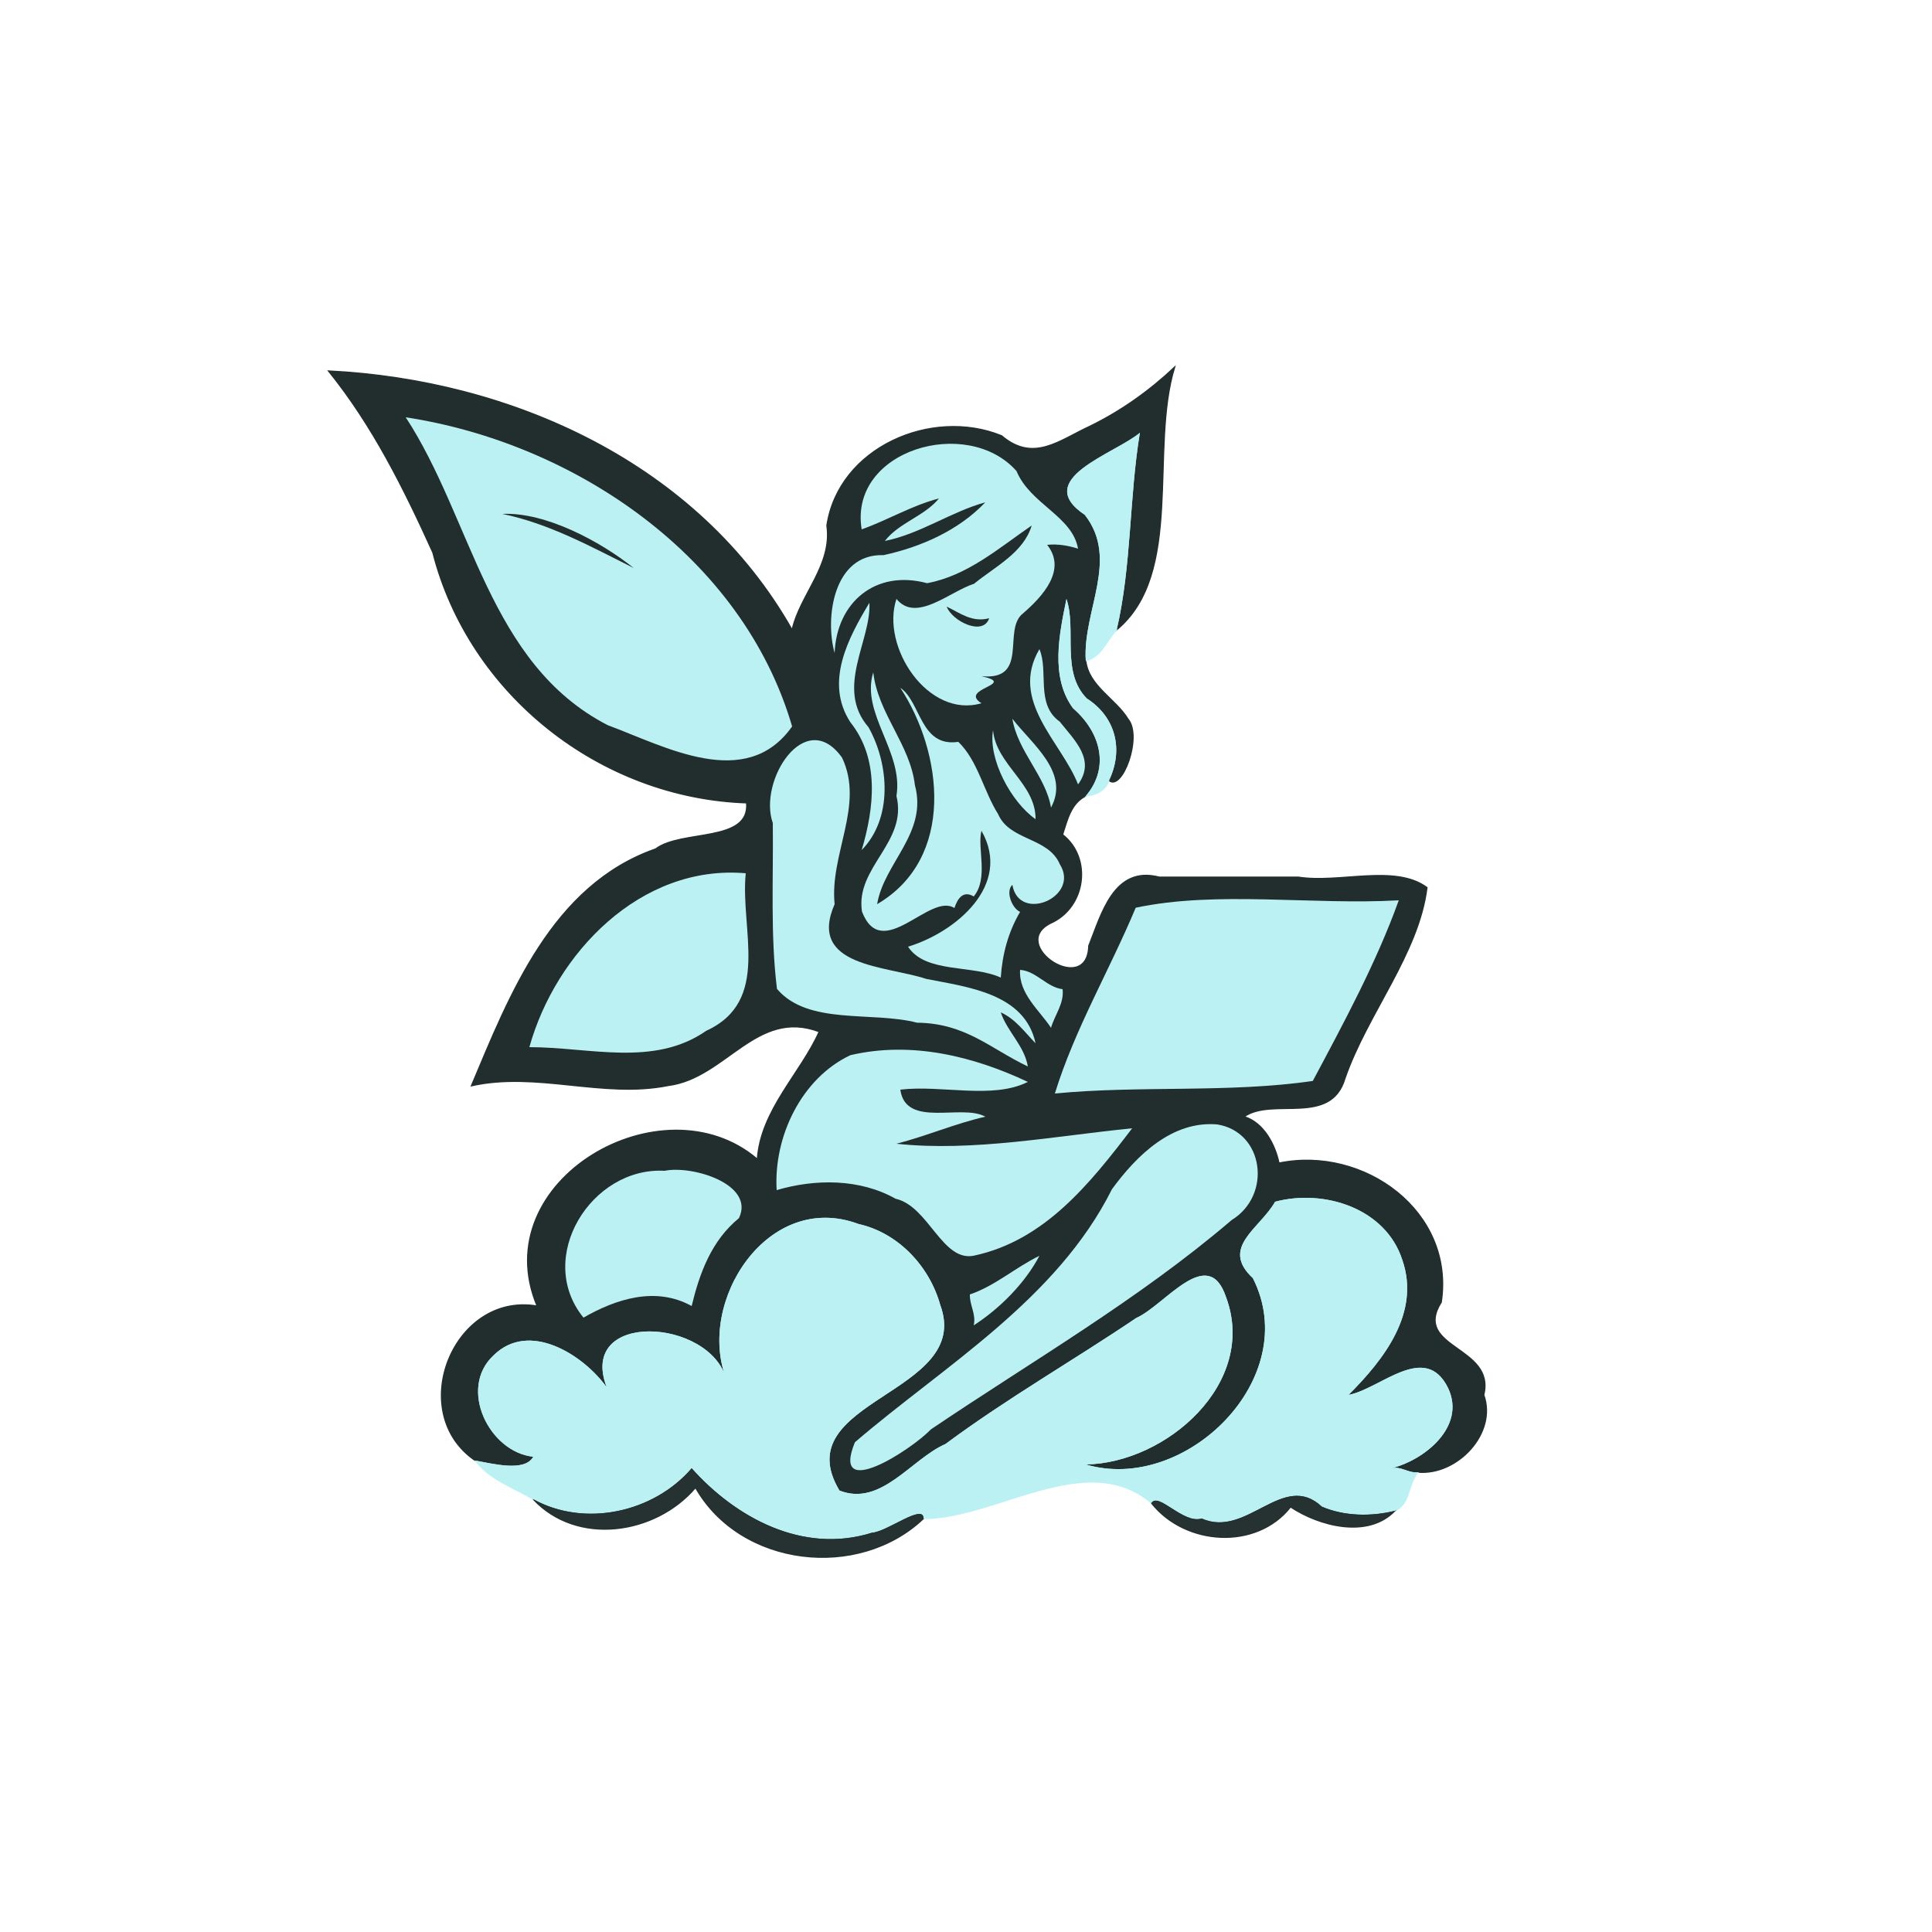 <?xml version="1.0" encoding="UTF-8"?>
<svg viewBox="0 0 500 500" xmlns="http://www.w3.org/2000/svg" xmlns:v="https://svgstorm.com">
<g fill="None" fill-opacity="0" stroke="#212E2D" stroke-opacity="0" stroke-width=".3">
<path d="m0 500h500v-500h-500v500m289-337c-2.58 2.6-3.87 7.03-8 8 0.74 6.54 7.77 9.88 10.92 15.08 3.81 4.48-1.48 18.83-4.92 15.92-0.87 2.48-3.1 3.73-6 4-3.92 1.97-4.77 6.32-6 10 7.72 6.01 6.07 18.85-3.08 22.92-11.2 5.58 9.54 19.22 9.85 5.85 3.23-8.02 6.42-20.84 18.23-17.77h36c10.64 1.68 25.04-3.43 33.3 2.7-2.14 17.15-15.42 32.62-21.22 49.38-3.65 12.47-18.79 4.76-26.08 9.92 5.03 1.51 8.02 7.23 9 12 22.01-4.52 45.54 12.52 42 36-7.53 11.99 14.11 11.34 11 24 3.53 9.86-6.79 20.86-17 20-2.72 3.09-1.89 8.15-6 10-7.04 7.29-19.67 3.88-27-1-8.84 11.22-27.27 10.04-36-1-16.72-14.31-40.18 4.05-59 4-16.79 15.97-47.31 12.55-59-8-10.43 12.2-30.68 15.11-42 3-5.12-3.04-11.25-5.07-15-10-18.18-12.41-5.72-43.69 16-40-13.59-32.45 32.43-59.01 57-38 0.91-12.8 11.13-22.13 16-33-16.21-6.15-24.22 12.06-39.07 13.93-16.85 3.39-33.96-3.71-50.93 0.07 9.85-23.39 20.83-51.91 47.69-61.3 6.68-5.07 24.44-1.54 23.53-11.92-37.82-1.28-71.78-27.99-81.2-64.8-7.46-16.46-15.53-32.76-27.02-46.98 47.36 2.34 95.61 23.92 120 67 2.01-9.08 10.46-16.73 9-27 3.02-20.14 27.02-30.64 45.22-23.22 8.29 7.03 14.91 1.17 23.01-2.55 7.93-3.89 15.2-9.05 21.77-15.23-6.55 21.45 2.5 53.47-15 68z"/>
</g>
<g fill="None" fill-opacity="0" stroke="#212E2D" stroke-width=".3">
<path d="m123 378c4.24 0.7 12.79 3.09 15-1-11.36-1.17-19.53-17.67-10.25-26.25 9.21-9.07 23.19-0.14 29.25 8.25-7.57-19.89 26.75-17.93 31-2-7.88-20.07 10.7-49.03 34.22-40.22 10.27 2.29 18.33 10.96 21.1 20.9 8.64 23.23-40.16 24.47-26.07 48.07 10.79 4.24 18.48-8.11 27.45-12.05 15.89-11.8 33.05-21.59 49.38-32.62 7.37-3.23 18.57-19.27 23.22-5.38 8.28 22.22-15.47 42.98-36.3 43.3 25.74 7.63 56.39-22.35 43.23-48.23-8.56-7.96 1.83-12.8 5.77-19.77 12.76-3.36 28.63 1.73 32.92 15.08 4.72 13.64-4.74 25.75-13.92 34.92 8.17-1.49 19.83-13.89 25.77-1.77 4.76 10.1-6.38 18.79-14.77 20.77 2.61-0.67 4.45 1.34 7 1 10.21 0.86 20.53-10.14 17-20 3.11-12.66-18.53-12.01-11-24 3.54-23.48-19.99-40.52-42-36-0.98-4.77-3.97-10.49-9-12 7.29-5.16 22.43 2.55 26.08-9.92 5.8-16.76 19.08-32.23 21.22-49.38-8.26-6.13-22.66-1.02-33.3-2.7h-36c-11.81-3.07-15 9.75-18.23 17.77-0.31 13.37-21.05-0.27-9.85-5.85 9.15-4.07 10.8-16.91 3.08-22.92 1.23-3.68 2.08-8.03 6-10 6.37-7.48 3.72-16.63-3.3-22.7-5.95-8.05-3.56-19.24-1.7-28.3 2.69 7.92-1.5 18.83 5.25 25.75 7.65 4.91 9.52 13.44 5.75 21.25 3.44 2.91 8.73-11.44 4.92-15.92-3.15-5.2-10.18-8.54-10.92-15.08-0.88-12.89 8.78-26.17-0.25-37.75-13.87-9.27 7.63-15.73 14.25-21.25-2.77 16.8-2.14 34.46-6 51 17.5-14.53 8.45-46.55 15-68-6.57 6.18-13.84 11.34-21.77 15.23-8.1 3.72-14.72 9.58-23.01 2.55-18.2-7.42-42.2 3.08-45.22 23.22 1.46 10.27-6.99 17.92-9 27-24.39-43.08-72.64-64.66-120-67 11.49 14.22 19.56 30.52 27.02 46.98 9.42 36.81 43.38 63.52 81.2 64.8 0.91 10.38-16.85 6.85-23.53 11.92-26.86 9.39-37.84 37.91-47.69 61.3 16.97-3.78 34.08 3.32 50.93-0.07 14.85-1.87 22.86-20.08 39.07-13.93-4.87 10.87-15.09 20.2-16 33-24.57-21.01-70.59 5.55-57 38-21.72-3.69-34.18 27.59-16 40m82-190c-11.94 16.93-32.94 5.14-47.69-0.31-30.9-15.89-35.02-53.3-52.31-79.69 43.48 6.62 87.12 35.93 100 80m74-46c-2.51-0.8-5.19-1.28-8-1 5.18 6.5-1.21 13.39-6.25 17.75-5.42 4.18 1.77 17.44-10.75 16.25 9.61 2.12-6.09 3.19 0 7-13.8 4.04-26.13-14.62-22-27 5.1 6.28 13.82-1.94 20.08-3.92 5.39-4.42 12.84-8.03 14.92-15.08-8.59 5.9-16.63 12.99-27.07 14.93-13.44-3.62-23.42 5.06-23.93 18.07-2.57-9.15-0.28-25.78 12.67-25.33 9.7-2.12 19.37-6.37 26.33-13.67-8.95 2.47-16.79 8.15-26 10 3.65-4.73 10.28-6.43 14-11-6.96 1.79-13.22 5.59-20 8-3.38-20.57 27.33-29.5 40.08-15.08 3.53 8.54 14.45 11.65 15.92 20.08m-56 78c3.25-10.89 4.7-23.52-2.92-33.08-6.73-10.33-0.57-21.77 4.92-30.92 0.54 9.76-8.99 22.09-0.22 32.22 5.36 9.61 6.29 23.56-1.78 31.78m56-17c-4.29-11-17.87-21.58-10-35 2.44 5.65-1.06 14.27 5.25 18.75 3.85 4.85 9.4 9.91 4.75 16.25m-53-29c1.18 10.61 9.56 18.68 10.78 29.22 3.35 12.37-8 20.08-9.78 30.78 20.31-11.89 17.06-39.1 6-56 5.36 3.63 5.12 15.46 15.01 13.99 5.06 4.88 6.51 12.68 10.3 18.7 3 6.97 13 5.91 15.99 13.01 5.29 8.42-10.57 15.26-12.3 5.3-1.8 1.59-0.19 6 2 7-3.08 5.22-4.6 10.95-5 17-7.42-3.39-19.47-1.05-24-8 12.17-3.67 27.08-15.87 19-30-1.15 4.49 1.91 12.26-2 17-2.69-1.61-4.17 0.47-5 3-6.38-4.12-18.73 14.37-23.92 0.92-1.78-11.48 11.88-17.93 8.92-29.92 1.88-11.49-9.31-21.36-6-32m46 35c-1.33-8.08-8.67-14.63-10-23 4.96 6.51 14.96 13.86 10 23m-15-20c0.81 8.93 11.1 13.8 11 23-6.33-4.42-12.28-15.56-11-23m11 81c-2.74-2.8-5.18-6.29-9-8 1.6 4.88 6.14 8.69 7 14-9.69-4.6-16.07-11.19-28.67-11.33-11.66-3.03-28.21 0.74-36.25-8.75-1.73-13.99-0.91-28.57-1.08-42.92-3.86-10.88 8.4-30.27 17.92-16.92 5.87 12.31-3.25 24.98-1.92 37.92-7.12 16.25 13.46 15.92 23.67 19.33 10.54 2.12 25.55 3.65 28.33 16.67m-75-44c-1.48 14.56 6.66 33.02-10.23 40.77-13.54 9.43-30.2 4.23-45.77 4.23 6.79-24.33 28.79-47.36 56-45m169 7c-5.78 16.07-14.14 31.54-22.25 46.75-21.72 3.16-44.76 1.12-66.75 3.25 5.11-16.62 14.19-31.97 20.92-48.08 21.03-4.47 45.67-0.65 68.08-1.92m-87 23c0.43 3.74-2.03 6.62-3 10-3-4.57-8.39-8.83-8-15 4.22 0.32 6.87 4.51 11 5m-9 24c-9.14 4.59-22.31 0.72-33 2 1.4 10.08 15.93 3.55 22 7-7.82 1.78-15.25 5.01-23 7 19.81 2.13 41.04-2.01 61-4-10.95 14.36-22.68 29.09-41.02 32.98-8.16 1.58-11.69-12.84-20.21-14.75-9.24-5.21-20.76-5.18-30.77-2.23-0.84-13.81 6.42-28.96 19.08-34.92 15.85-3.72 31.97 0.33 45.92 6.92m49 11c12.09 1.91 14.28 18.29 3.75 24.75-24.27 20.73-51.71 36.51-77.83 54.17-4.95 5.2-26.06 18.95-19.67 3.33 23.03-19.76 52.17-36.81 66.52-65.48 6.4-8.77 15.6-17.77 27.23-16.77m-136 47c-9.28-5.14-19.5-1.87-28 3-12.61-15.52 2.03-39.06 21-38 7.32-1.47 23.42 3.52 19.24 12.25-7.17 5.88-10.2 14.3-12.24 22.75m90-13c-3.67 7-10.21 13.63-17 18 0.67-2.94-1.09-5.18-1-8 6.47-2.18 11.82-7.01 18-10z"/>
</g>
<g fill="None" fill-opacity="0" stroke="#BCF1F4" stroke-width=".3">
<path d="m205 188c-12.88-44.07-56.52-73.38-100-80 17.29 26.39 21.41 63.8 52.31 79.69 14.75 5.45 35.75 17.24 47.69 0.31m-41-41c-11.05-5.52-21.91-11.51-34-14 11.17-0.53 25.42 7.13 34 14z"/>
</g>
<g fill="None" fill-opacity="0" stroke="#BCF1F4" stroke-opacity=".98" stroke-width=".3">
<path d="m281 171c4.13-0.97 5.42-5.4 8-8 3.86-16.54 3.23-34.2 6-51-6.62 5.52-28.12 11.98-14.25 21.25 9.03 11.58-0.63 24.86 0.25 37.75z"/>
</g>
<g fill="None" fill-opacity="0" stroke="#BCF1F4" stroke-width=".3">
<path d="m279 142c-1.47-8.43-12.39-11.54-15.92-20.08-12.75-14.42-43.46-5.49-40.08 15.08 6.78-2.41 13.04-6.21 20-8-3.72 4.57-10.35 6.27-14 11 9.21-1.85 17.05-7.53 26-10-6.96 7.3-16.63 11.55-26.33 13.67-12.95-0.45-15.24 16.18-12.67 25.33 0.51-13.01 10.49-21.69 23.93-18.07 10.44-1.94 18.48-9.03 27.07-14.93-2.08 7.05-9.53 10.66-14.92 15.08-6.26 1.98-14.98 10.2-20.08 3.92-4.13 12.38 8.2 31.04 22 27-6.09-3.81 9.61-4.88 0-7 12.52 1.19 5.33-12.07 10.75-16.25 5.04-4.36 11.43-11.25 6.25-17.75 2.81-0.28 5.49 0.2 8 1m-23 18c-1.57 4.71-9.54 0.8-11-3 3.46 1.62 6.52 4.18 11 3z"/>
</g>
<g fill="None" fill-opacity="0" stroke="#212E2D" stroke-width=".3">
<path d="m164 147c-8.58-6.87-22.83-14.53-34-14 12.09 2.49 22.95 8.48 34 14z"/>
</g>
<g fill="None" fill-opacity="0" stroke="#BCF1F4" stroke-opacity=".98" stroke-width=".3">
<path d="m281 206c2.9-0.27 5.13-1.52 6-4 3.77-7.81 1.9-16.34-5.75-21.25-6.75-6.92-2.56-17.83-5.25-25.75-1.86 9.06-4.25 20.25 1.7 28.3 7.02 6.07 9.67 15.22 3.3 22.7z"/>
</g>
<g fill="None" fill-opacity="0" stroke="#BCF1F4" stroke-width=".3">
<path d="m223 220c8.07-8.22 7.14-22.17 1.78-31.78-8.77-10.13 0.76-22.46 0.22-32.22-5.49 9.15-11.65 20.59-4.92 30.92 7.62 9.56 6.17 22.19 2.92 33.08z"/>
</g>
<g fill="None" fill-opacity="0" stroke="#212E2D" stroke-width=".3">
<path d="m256 160c-4.48 1.18-7.54-1.38-11-3 1.46 3.8 9.43 7.71 11 3z"/>
</g>
<g fill="None" fill-opacity="0" stroke="#BCF1F4" stroke-width=".3">
<path d="m279 203c4.65-6.34-0.9-11.4-4.75-16.25-6.31-4.48-2.81-13.1-5.25-18.75-7.87 13.42 5.71 24 10 35z"/>
</g>
<g fill="None" fill-opacity="0" stroke="#BCF1F4" stroke-width=".3">
<path d="m226 174c-3.31 10.64 7.88 20.51 6 32 2.96 11.99-10.7 18.44-8.92 29.92 5.19 13.45 17.54-5.04 23.92-0.92 0.83-2.53 2.31-4.61 5-3 3.91-4.74 0.85-12.51 2-17 8.08 14.13-6.83 26.33-19 30 4.53 6.95 16.58 4.61 24 8 0.4-6.05 1.92-11.78 5-17-2.19-1-3.8-5.41-2-7 1.73 9.96 17.59 3.12 12.3-5.3-2.99-7.1-12.99-6.04-15.99-13.01-3.79-6.02-5.24-13.82-10.3-18.7-9.89 1.47-9.65-10.36-15.01-13.99 11.06 16.9 14.31 44.11-6 56 1.78-10.7 13.13-18.41 9.78-30.78-1.22-10.54-9.6-18.61-10.78-29.22z"/>
</g>
<g fill="None" fill-opacity="0" stroke="#BCF1F4" stroke-width=".3">
<path d="m272 209c4.96-9.14-5.04-16.49-10-23 1.33 8.37 8.67 14.92 10 23z"/>
</g>
<g fill="None" fill-opacity="0" stroke="#BCF1F4" stroke-width=".3">
<path d="m257 189c-1.28 7.44 4.67 18.58 11 23 0.1-9.2-10.19-14.07-11-23z"/>
</g>
<g fill="None" fill-opacity="0" stroke="#BCF1F4" stroke-width=".3">
<path d="m268 270c-2.78-13.02-17.79-14.55-28.33-16.67-10.21-3.41-30.79-3.08-23.67-19.33-1.33-12.94 7.79-25.61 1.92-37.92-9.52-13.35-21.78 6.04-17.92 16.92 0.17 14.35-0.65 28.93 1.08 42.92 8.04 9.49 24.59 5.72 36.25 8.75 12.6 0.14 18.98 6.73 28.67 11.33-0.86-5.31-5.4-9.12-7-14 3.82 1.71 6.26 5.2 9 8z"/>
</g>
<g fill="None" fill-opacity="0" stroke="#BCF1F4" stroke-width=".3">
<path d="m193 226c-27.21-2.36-49.21 20.67-56 45 15.57 0 32.23 5.2 45.77-4.23 16.89-7.75 8.75-26.21 10.23-40.77z"/>
</g>
<g fill="None" fill-opacity="0" stroke="#BCF1F4" stroke-width=".3">
<path d="m362 233c-22.41 1.27-47.05-2.55-68.08 1.92-6.73 16.11-15.81 31.46-20.92 48.08 21.99-2.13 45.03-0.09 66.75-3.25 8.11-15.21 16.47-30.68 22.25-46.75z"/>
</g>
<g fill="None" fill-opacity="0" stroke="#BCF1F4" stroke-width=".3">
<path d="m275 256c-4.13-0.49-6.78-4.68-11-5-0.39 6.17 5 10.43 8 15 0.97-3.38 3.43-6.26 3-10z"/>
</g>
<g fill="None" fill-opacity="0" stroke="#BCF1F4" stroke-width=".3">
<path d="m266 280c-13.95-6.59-30.07-10.64-45.92-6.92-12.66 5.96-19.92 21.11-19.08 34.92 10.01-2.95 21.53-2.98 30.77 2.23 8.52 1.91 12.05 16.33 20.21 14.75 18.34-3.89 30.07-18.62 41.02-32.98-19.96 1.99-41.19 6.13-61 4 7.75-1.99 15.18-5.22 23-7-6.07-3.45-20.6 3.08-22-7 10.69-1.28 23.86 2.59 33-2z"/>
</g>
<g fill="None" fill-opacity="0" stroke="#BCF1F4" stroke-width=".3">
<path d="m315 291c-11.63-1-20.83 8-27.23 16.77-14.35 28.67-43.49 45.72-66.52 65.48-6.39 15.62 14.72 1.87 19.67-3.33 26.12-17.66 53.56-33.44 77.83-54.17 10.53-6.46 8.34-22.84-3.75-24.75z"/>
</g>
<g fill="None" fill-opacity="0" stroke="#BCF1F4" stroke-width=".3">
<path d="m179 338c2.04-8.45 5.07-16.87 12.24-22.75 4.18-8.73-11.92-13.72-19.24-12.25-18.97-1.06-33.61 22.48-21 38 8.5-4.87 18.72-8.14 28-3z"/>
</g>
<g fill="None" fill-opacity="0" stroke="#BCF1F4" stroke-opacity=".99" stroke-width=".3">
<path d="m123 378c3.75 4.93 9.88 6.96 15 10 13.37 7.39 31.2 3.42 41-8 11.32 12.69 28.71 22.31 46.67 16.67 3.89-0.22 13.39-7.7 13.33-3.67 18.82 0.05 42.28-18.31 59-4 1.76-2.96 8.24 5.49 13.01 3.99 11.66 5.24 21.07-12.47 31.07-3.07 5.79 2.49 12.76 2.61 18.92 1.08 4.11-1.85 3.28-6.91 6-10-2.55 0.34-4.39-1.67-7-1 8.39-1.98 19.53-10.67 14.77-20.77-5.94-12.12-17.6 0.28-25.77 1.77 9.18-9.17 18.64-21.28 13.92-34.92-4.29-13.35-20.16-18.44-32.92-15.08-3.94 6.97-14.33 11.81-5.77 19.77 13.16 25.88-17.49 55.86-43.23 48.23 20.83-0.32 44.58-21.08 36.3-43.3-4.65-13.89-15.85 2.15-23.22 5.38-16.33 11.03-33.49 20.82-49.38 32.62-8.97 3.94-16.66 16.29-27.45 12.05-14.09-23.6 34.71-24.84 26.07-48.07-2.77-9.94-10.83-18.61-21.1-20.9-23.52-8.81-42.1 20.15-34.22 40.22-4.25-15.93-38.57-17.89-31 2-6.06-8.39-20.04-17.32-29.25-8.25-9.28 8.58-1.11 25.08 10.25 26.25-2.21 4.09-10.76 1.7-15 1z"/>
</g>
<g fill="None" fill-opacity="0" stroke="#BCF1F4" stroke-width=".3">
<path d="m269 325c-6.18 2.99-11.53 7.82-18 10-0.09 2.82 1.67 5.06 1 8 6.79-4.37 13.33-11 17-18z"/>
</g>
<g fill="None" fill-opacity="0" stroke="#212E2D" stroke-opacity=".98" stroke-width=".3">
<path d="m138 388c11.32 12.11 31.57 9.2 42-3 11.69 20.55 42.21 23.97 59 8 0.06-4.03-9.44 3.45-13.33 3.67-17.96 5.64-35.35-3.98-46.67-16.67-9.8 11.42-27.63 15.39-41 8z"/>
</g>
<g fill="None" fill-opacity="0" stroke="#212E2D" stroke-opacity=".98" stroke-width=".3">
<path d="m298 389c8.73 11.04 27.16 12.22 36 1 7.33 4.88 19.96 8.29 27 1-6.16 1.53-13.13 1.41-18.92-1.08-10-9.4-19.41 8.31-31.07 3.07-4.77 1.5-11.25-6.95-13.01-3.99z"/>
</g>
<g fill="#212E2D" fill-opacity="0" stroke="None">
<path d="m0 500h500v-500h-500v500m289-337c-2.58 2.6-3.87 7.03-8 8 0.74 6.54 7.77 9.88 10.92 15.08 3.81 4.48-1.48 18.83-4.92 15.92-0.87 2.48-3.1 3.73-6 4-3.92 1.97-4.77 6.32-6 10 7.72 6.01 6.07 18.85-3.08 22.92-11.2 5.58 9.54 19.22 9.85 5.85 3.23-8.02 6.42-20.84 18.23-17.77h36c10.64 1.68 25.04-3.43 33.3 2.7-2.14 17.15-15.42 32.62-21.22 49.38-3.65 12.47-18.79 4.76-26.08 9.92 5.03 1.51 8.02 7.23 9 12 22.01-4.52 45.54 12.52 42 36-7.53 11.99 14.11 11.34 11 24 3.53 9.86-6.79 20.86-17 20-2.72 3.09-1.89 8.15-6 10-7.04 7.29-19.67 3.88-27-1-8.84 11.22-27.27 10.04-36-1-16.72-14.31-40.18 4.05-59 4-16.79 15.97-47.31 12.55-59-8-10.43 12.2-30.68 15.11-42 3-5.12-3.04-11.25-5.07-15-10-18.18-12.41-5.72-43.69 16-40-13.59-32.45 32.43-59.01 57-38 0.91-12.8 11.13-22.13 16-33-16.21-6.15-24.22 12.06-39.07 13.93-16.85 3.39-33.96-3.71-50.93 0.07 9.85-23.39 20.83-51.91 47.69-61.3 6.68-5.07 24.44-1.54 23.53-11.92-37.82-1.28-71.78-27.99-81.2-64.8-7.46-16.46-15.53-32.76-27.02-46.98 47.36 2.34 95.61 23.92 120 67 2.01-9.08 10.46-16.73 9-27 3.02-20.14 27.02-30.64 45.22-23.22 8.29 7.03 14.91 1.17 23.01-2.55 7.93-3.89 15.2-9.05 21.77-15.23-6.55 21.45 2.5 53.47-15 68z"/>
</g>
<g fill="#212E2D" stroke="None">
<path d="m123 378c4.24 0.7 12.79 3.09 15-1-11.36-1.17-19.53-17.67-10.25-26.25 9.21-9.07 23.19-0.14 29.25 8.25-7.57-19.89 26.75-17.93 31-2-7.88-20.07 10.7-49.03 34.22-40.22 10.27 2.29 18.33 10.96 21.1 20.9 8.64 23.23-40.16 24.47-26.07 48.07 10.79 4.24 18.48-8.11 27.45-12.05 15.89-11.8 33.05-21.59 49.38-32.62 7.37-3.23 18.57-19.27 23.22-5.38 8.28 22.22-15.47 42.98-36.3 43.3 25.74 7.63 56.39-22.35 43.23-48.23-8.56-7.96 1.83-12.8 5.77-19.77 12.76-3.36 28.63 1.73 32.92 15.08 4.72 13.64-4.74 25.75-13.92 34.92 8.17-1.49 19.83-13.89 25.77-1.77 4.76 10.1-6.38 18.79-14.77 20.77 2.61-0.67 4.45 1.34 7 1 10.21 0.86 20.53-10.14 17-20 3.11-12.66-18.53-12.01-11-24 3.54-23.48-19.99-40.52-42-36-0.98-4.77-3.97-10.49-9-12 7.29-5.16 22.43 2.55 26.08-9.92 5.8-16.76 19.08-32.23 21.22-49.38-8.26-6.13-22.66-1.02-33.3-2.7h-36c-11.81-3.07-15 9.75-18.23 17.77-0.31 13.37-21.05-0.27-9.85-5.85 9.15-4.07 10.8-16.91 3.08-22.92 1.23-3.68 2.08-8.03 6-10 6.37-7.48 3.72-16.63-3.3-22.7-5.95-8.05-3.56-19.24-1.7-28.3 2.69 7.92-1.5 18.83 5.25 25.75 7.65 4.91 9.52 13.44 5.75 21.25 3.44 2.91 8.73-11.44 4.92-15.92-3.15-5.2-10.18-8.54-10.92-15.08-0.88-12.89 8.78-26.17-0.25-37.75-13.87-9.27 7.63-15.73 14.25-21.25-2.77 16.8-2.14 34.46-6 51 17.5-14.53 8.45-46.55 15-68-6.57 6.18-13.84 11.34-21.77 15.23-8.1 3.72-14.72 9.58-23.01 2.55-18.2-7.42-42.2 3.08-45.22 23.22 1.46 10.27-6.99 17.92-9 27-24.39-43.08-72.64-64.66-120-67 11.49 14.22 19.56 30.52 27.02 46.98 9.42 36.81 43.38 63.52 81.2 64.8 0.91 10.38-16.85 6.85-23.53 11.92-26.86 9.39-37.84 37.91-47.69 61.3 16.97-3.78 34.08 3.32 50.93-0.07 14.85-1.87 22.86-20.08 39.07-13.93-4.87 10.87-15.09 20.2-16 33-24.57-21.01-70.59 5.55-57 38-21.72-3.69-34.18 27.59-16 40z"/>
</g>
<g fill="#BCF1F4" stroke="None">
<path d="m205 188c-12.88-44.07-56.52-73.38-100-80 17.29 26.39 21.41 63.8 52.31 79.69 14.75 5.45 35.75 17.24 47.69 0.31z"/>
</g>
<g fill="#BCF1F4" fill-opacity=".98" stroke="None">
<path d="m281 171c4.13-0.97 5.42-5.4 8-8 3.86-16.54 3.23-34.2 6-51-6.62 5.52-28.12 11.98-14.25 21.25 9.03 11.58-0.63 24.86 0.25 37.75z"/>
</g>
<g fill="#BCF1F4" stroke="None">
<path d="m279 142c-1.47-8.43-12.39-11.54-15.92-20.08-12.75-14.42-43.46-5.49-40.08 15.08 6.78-2.41 13.04-6.21 20-8-3.72 4.57-10.35 6.27-14 11 9.21-1.85 17.05-7.53 26-10-6.96 7.3-16.63 11.55-26.33 13.67-12.95-0.45-15.24 16.18-12.67 25.33 0.51-13.01 10.49-21.69 23.93-18.07 10.44-1.94 18.48-9.03 27.07-14.93-2.08 7.05-9.53 10.66-14.92 15.08-6.26 1.98-14.98 10.2-20.08 3.92-4.13 12.38 8.2 31.04 22 27-6.09-3.81 9.61-4.88 0-7 12.52 1.19 5.33-12.07 10.75-16.25 5.04-4.36 11.43-11.25 6.25-17.75 2.81-0.28 5.49 0.2 8 1z"/>
</g>
<g fill="#212E2D" stroke="None">
<path d="m164 147c-8.58-6.87-22.83-14.53-34-14 12.09 2.49 22.95 8.48 34 14z"/>
</g>
<g fill="#BCF1F4" fill-opacity=".98" stroke="None">
<path d="m281 206c2.9-0.27 5.13-1.52 6-4 3.77-7.81 1.9-16.34-5.75-21.25-6.75-6.92-2.56-17.83-5.25-25.75-1.86 9.06-4.25 20.25 1.7 28.3 7.02 6.07 9.67 15.22 3.3 22.7z"/>
</g>
<g fill="#BCF1F4" stroke="None">
<path d="m223 220c8.07-8.22 7.14-22.17 1.78-31.78-8.77-10.13 0.76-22.46 0.22-32.22-5.49 9.15-11.65 20.59-4.92 30.92 7.62 9.56 6.17 22.19 2.92 33.08z"/>
</g>
<g fill="#212E2D" stroke="None">
<path d="m256 160c-4.48 1.18-7.54-1.38-11-3 1.46 3.8 9.43 7.71 11 3z"/>
</g>
<g fill="#BCF1F4" stroke="None">
<path d="m279 203c4.65-6.34-0.9-11.4-4.75-16.25-6.31-4.48-2.81-13.1-5.25-18.75-7.87 13.42 5.71 24 10 35z"/>
</g>
<g fill="#BCF1F4" stroke="None">
<path d="m226 174c-3.31 10.64 7.88 20.51 6 32 2.96 11.99-10.7 18.44-8.92 29.92 5.19 13.45 17.54-5.04 23.92-0.92 0.83-2.53 2.31-4.61 5-3 3.91-4.74 0.85-12.51 2-17 8.08 14.13-6.83 26.33-19 30 4.53 6.95 16.58 4.61 24 8 0.4-6.05 1.92-11.78 5-17-2.19-1-3.8-5.41-2-7 1.73 9.96 17.59 3.12 12.3-5.3-2.99-7.1-12.99-6.04-15.99-13.01-3.79-6.02-5.24-13.82-10.3-18.7-9.89 1.47-9.65-10.36-15.01-13.99 11.06 16.9 14.31 44.11-6 56 1.78-10.7 13.13-18.41 9.78-30.78-1.22-10.54-9.6-18.61-10.78-29.22z"/>
</g>
<g fill="#BCF1F4" stroke="None">
<path d="m272 209c4.96-9.14-5.04-16.49-10-23 1.33 8.37 8.67 14.92 10 23z"/>
</g>
<g fill="#BCF1F4" stroke="None">
<path d="m257 189c-1.28 7.44 4.67 18.58 11 23 0.1-9.2-10.19-14.07-11-23z"/>
</g>
<g fill="#BCF1F4" stroke="None">
<path d="m268 270c-2.78-13.02-17.79-14.55-28.33-16.67-10.21-3.41-30.79-3.08-23.67-19.33-1.33-12.94 7.79-25.61 1.92-37.92-9.52-13.35-21.78 6.04-17.92 16.92 0.17 14.35-0.65 28.93 1.08 42.92 8.04 9.49 24.59 5.72 36.25 8.75 12.6 0.14 18.98 6.73 28.67 11.33-0.86-5.31-5.4-9.12-7-14 3.82 1.71 6.26 5.2 9 8z"/>
</g>
<g fill="#BCF1F4" stroke="None">
<path d="m193 226c-27.21-2.36-49.21 20.67-56 45 15.57 0 32.23 5.2 45.77-4.23 16.89-7.75 8.75-26.21 10.23-40.77z"/>
</g>
<g fill="#BCF1F4" stroke="None">
<path d="m362 233c-22.41 1.27-47.05-2.55-68.08 1.92-6.73 16.11-15.81 31.46-20.92 48.08 21.99-2.13 45.03-0.09 66.75-3.25 8.11-15.21 16.47-30.68 22.25-46.75z"/>
</g>
<g fill="#BCF1F4" stroke="None">
<path d="m275 256c-4.13-0.49-6.78-4.68-11-5-0.39 6.17 5 10.43 8 15 0.97-3.38 3.43-6.26 3-10z"/>
</g>
<g fill="#BCF1F4" stroke="None">
<path d="m266 280c-13.95-6.59-30.07-10.64-45.92-6.92-12.66 5.96-19.92 21.11-19.08 34.92 10.01-2.95 21.53-2.98 30.77 2.23 8.52 1.91 12.05 16.33 20.21 14.75 18.34-3.89 30.07-18.62 41.02-32.98-19.96 1.99-41.19 6.13-61 4 7.75-1.99 15.18-5.22 23-7-6.07-3.45-20.6 3.08-22-7 10.69-1.28 23.86 2.59 33-2z"/>
</g>
<g fill="#BCF1F4" stroke="None">
<path d="m315 291c-11.63-1-20.83 8-27.23 16.77-14.35 28.67-43.49 45.72-66.52 65.48-6.39 15.62 14.72 1.87 19.67-3.33 26.12-17.66 53.56-33.44 77.83-54.17 10.53-6.46 8.34-22.84-3.75-24.75z"/>
</g>
<g fill="#BCF1F4" stroke="None">
<path d="m179 338c2.04-8.45 5.07-16.87 12.24-22.75 4.18-8.73-11.92-13.72-19.24-12.25-18.97-1.06-33.61 22.48-21 38 8.5-4.87 18.72-8.14 28-3z"/>
</g>
<g fill="#BCF1F4" fill-opacity=".99" stroke="None">
<path d="m123 378c3.75 4.93 9.88 6.96 15 10 13.37 7.39 31.2 3.42 41-8 11.32 12.69 28.71 22.31 46.67 16.67 3.89-0.22 13.39-7.7 13.33-3.67 18.82 0.05 42.28-18.31 59-4 1.76-2.96 8.24 5.49 13.01 3.99 11.66 5.24 21.07-12.47 31.07-3.07 5.79 2.49 12.76 2.61 18.92 1.08 4.11-1.85 3.28-6.91 6-10-2.55 0.34-4.39-1.67-7-1 8.39-1.98 19.53-10.67 14.77-20.77-5.94-12.12-17.6 0.28-25.77 1.77 9.18-9.17 18.64-21.28 13.92-34.92-4.29-13.35-20.16-18.44-32.92-15.08-3.94 6.97-14.33 11.81-5.77 19.77 13.16 25.88-17.49 55.86-43.23 48.23 20.83-0.32 44.58-21.08 36.3-43.3-4.65-13.89-15.85 2.15-23.22 5.38-16.33 11.03-33.49 20.82-49.38 32.62-8.97 3.94-16.66 16.29-27.45 12.05-14.09-23.6 34.71-24.84 26.07-48.07-2.77-9.94-10.83-18.61-21.1-20.9-23.52-8.81-42.1 20.15-34.22 40.22-4.25-15.93-38.57-17.89-31 2-6.06-8.39-20.04-17.32-29.25-8.25-9.28 8.58-1.11 25.08 10.25 26.25-2.21 4.09-10.76 1.7-15 1z"/>
</g>
<g fill="#BCF1F4" stroke="None">
<path d="m269 325c-6.18 2.99-11.53 7.82-18 10-0.09 2.82 1.67 5.06 1 8 6.79-4.37 13.33-11 17-18z"/>
</g>
<g fill="#212E2D" fill-opacity=".98" stroke="None">
<path d="m138 388c11.32 12.11 31.57 9.2 42-3 11.69 20.55 42.21 23.97 59 8 0.06-4.03-9.44 3.45-13.33 3.67-17.96 5.64-35.35-3.98-46.67-16.67-9.8 11.42-27.63 15.39-41 8z"/>
</g>
<g fill="#212E2D" fill-opacity=".98" stroke="None">
<path d="m298 389c8.73 11.04 27.16 12.22 36 1 7.33 4.88 19.96 8.29 27 1-6.16 1.53-13.13 1.41-18.92-1.08-10-9.4-19.41 8.31-31.07 3.07-4.77 1.5-11.25-6.95-13.01-3.99z"/>
</g>
</svg>
